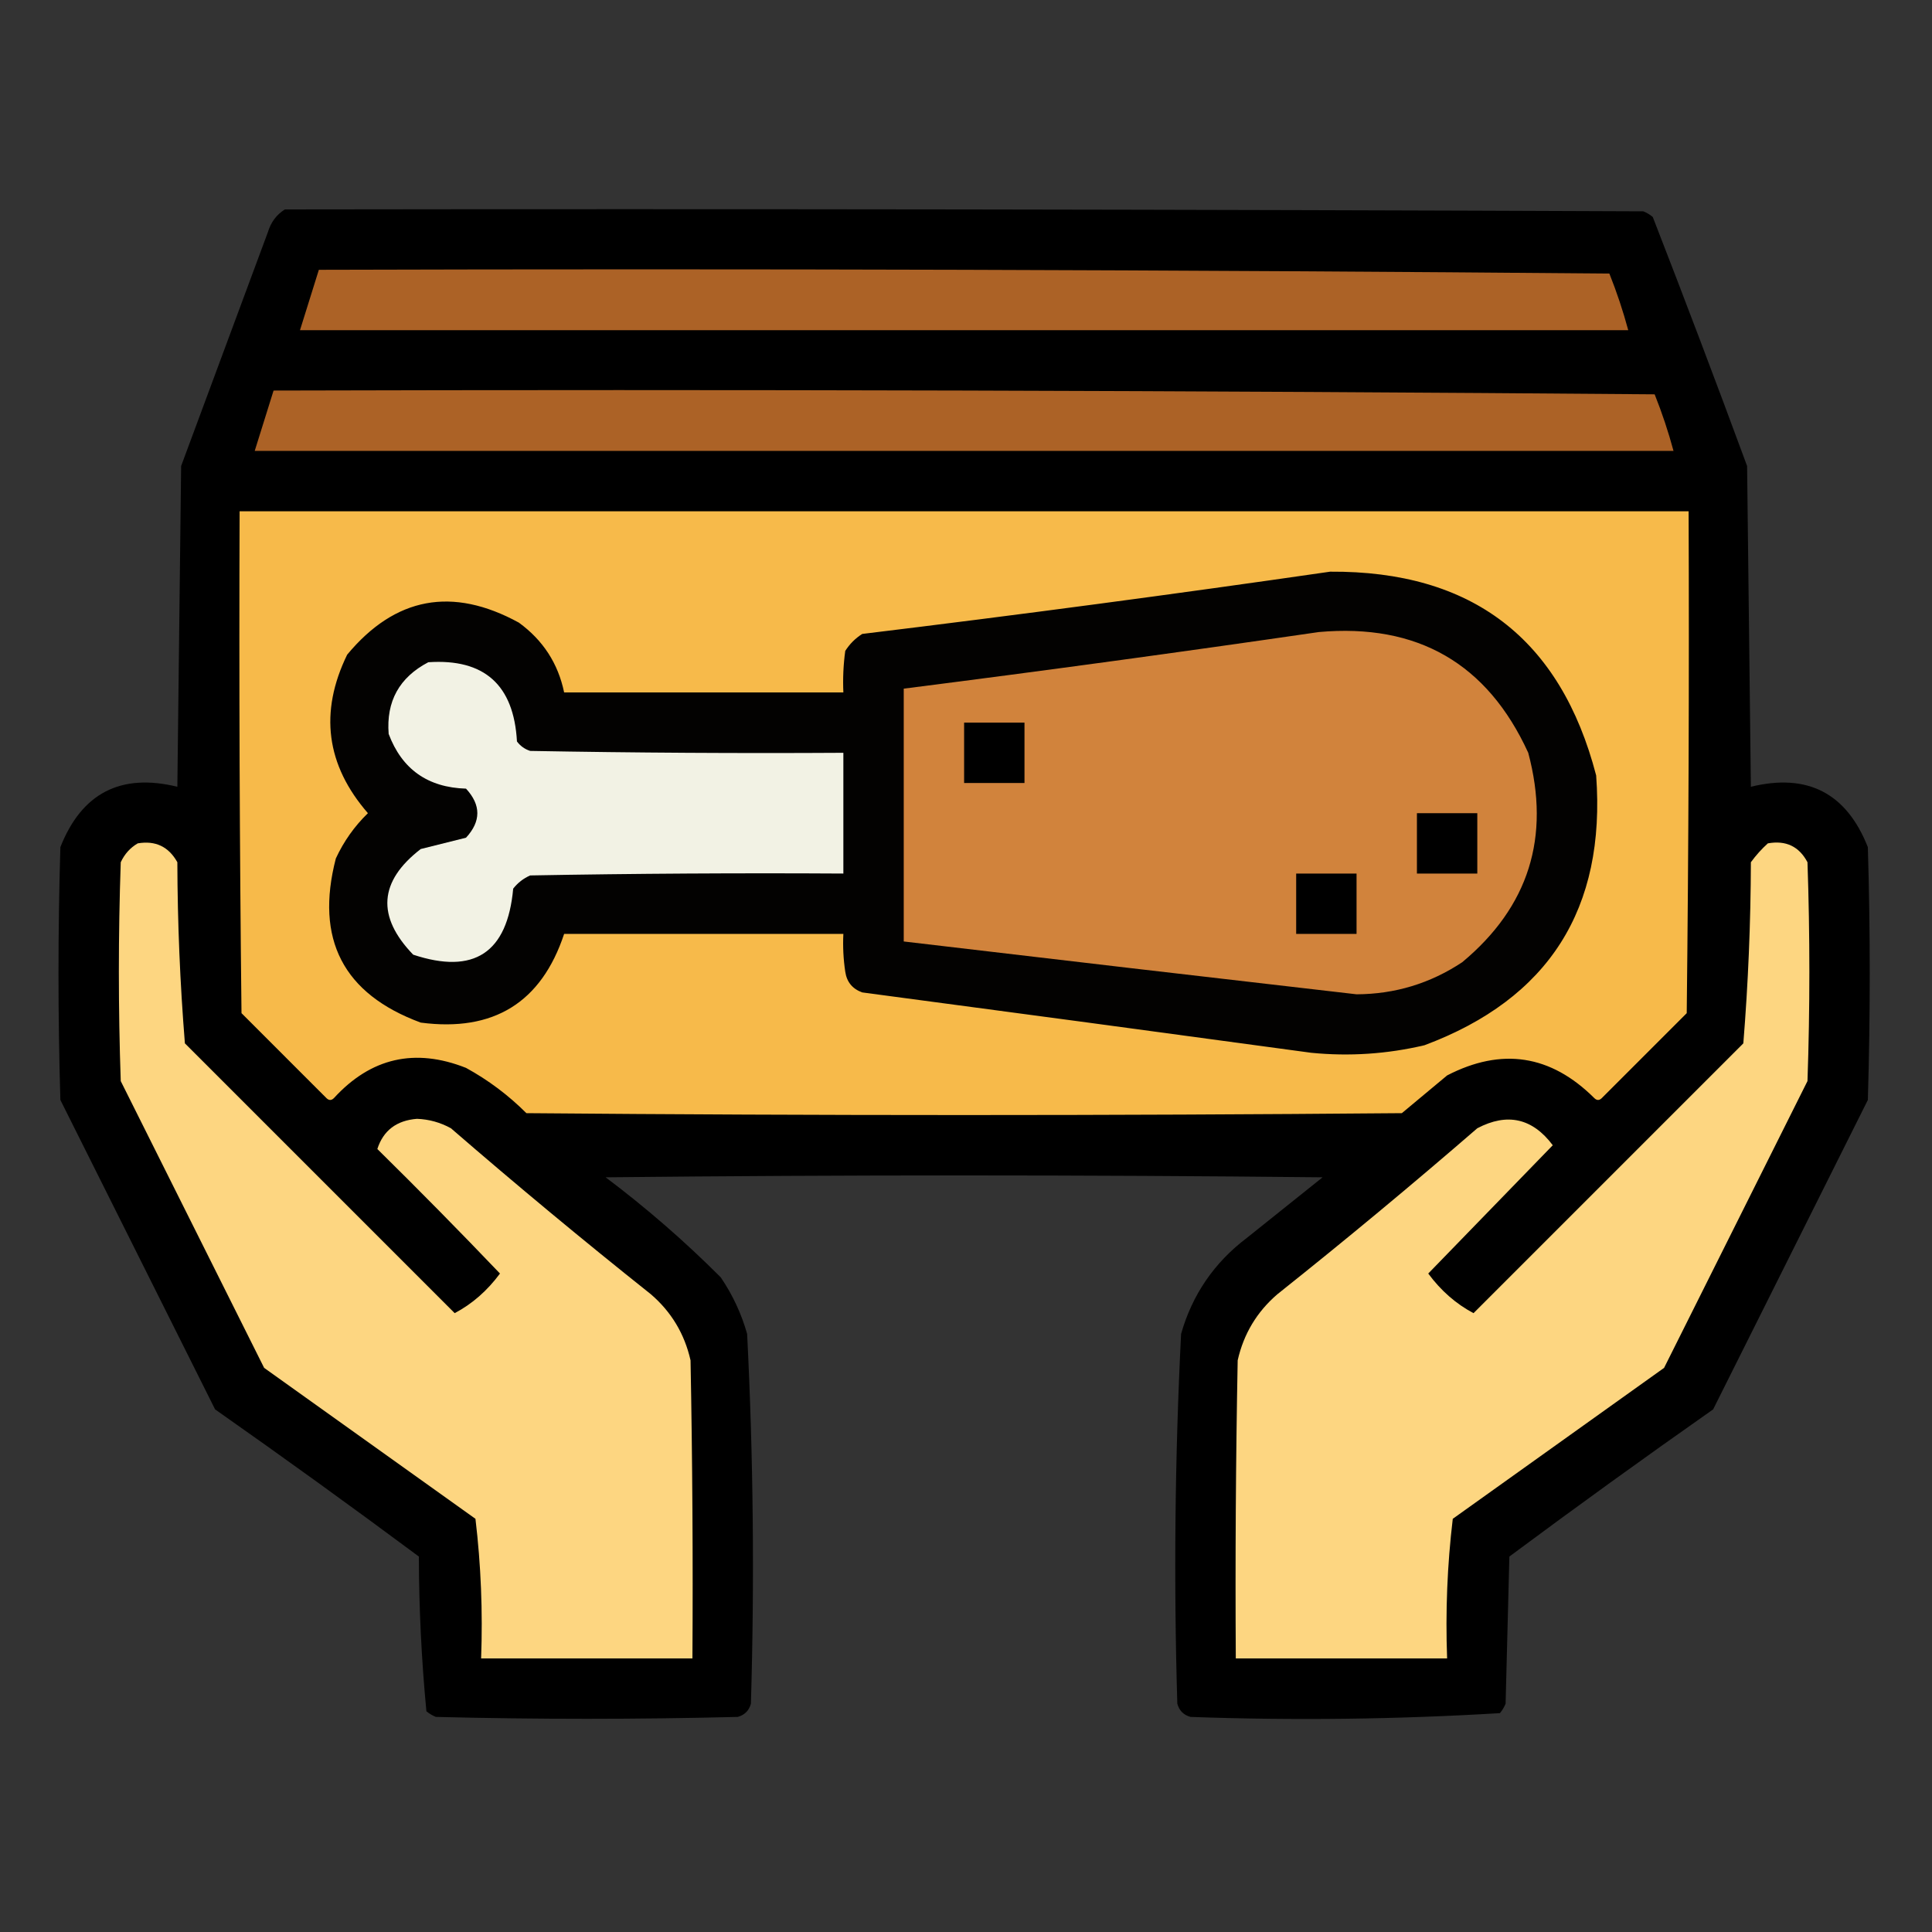 <?xml version="1.0" encoding="UTF-8"?>
<!DOCTYPE svg PUBLIC "-//W3C//DTD SVG 1.1//EN" "http://www.w3.org/Graphics/SVG/1.1/DTD/svg11.dtd">
<svg xmlns="http://www.w3.org/2000/svg" version="1.1" width="512px" height="512px" style="shape-rendering:geometricPrecision; text-rendering:geometricPrecision; image-rendering:optimizeQuality; fill-rule:evenodd; clip-rule:evenodd" xmlns:xlink="http://www.w3.org/1999/xlink">
<rect width="100%" height="100%" fill="#333333" stroke="none"/>
<g><path style="opacity:0.991" fill="#010000" d="M 75.5,55.5 C 195.5,55.333 315.5,55.5 435.5,56C 436.416,56.374 437.25,56.874 438,57.5C 446.53,79.422 454.863,101.422 463,123.5C 463.333,151.833 463.667,180.167 464,208.5C 479.007,204.836 489.34,210.17 495,224.5C 495.667,246.833 495.667,269.167 495,291.5C 481.333,318.833 467.667,346.167 454,373.5C 435.823,386.255 417.823,399.255 400,412.5C 399.667,425.5 399.333,438.5 399,451.5C 398.626,452.416 398.126,453.25 397.5,454C 370.253,455.649 342.92,455.982 315.5,455C 313.667,454.5 312.5,453.333 312,451.5C 311.029,418.786 311.362,386.119 313,353.5C 315.969,343.07 321.802,334.57 330.5,328C 337.167,322.667 343.833,317.333 350.5,312C 287.167,311.333 223.833,311.333 160.5,312C 171.258,320.087 181.424,328.92 191,338.5C 194.137,343.108 196.47,348.108 198,353.5C 199.638,386.119 199.971,418.786 199,451.5C 198.5,453.333 197.333,454.5 195.5,455C 168.833,455.667 142.167,455.667 115.5,455C 114.584,454.626 113.75,454.126 113,453.5C 111.702,439.927 111.035,426.261 111,412.5C 93.177,399.255 75.177,386.255 57,373.5C 43.333,346.167 29.667,318.833 16,291.5C 15.333,269.167 15.333,246.833 16,224.5C 21.66,210.17 31.993,204.836 47,208.5C 47.333,180.167 47.667,151.833 48,123.5C 55.667,102.833 63.333,82.167 71,61.5C 71.804,58.854 73.304,56.854 75.5,55.5 Z"/></g>
<g><path style="opacity:1" fill="#ac6226" d="M 84.5,71.5 C 198.502,71.167 312.502,71.5 426.5,72.5C 428.468,77.427 430.134,82.427 431.5,87.5C 314.167,87.5 196.833,87.5 79.5,87.5C 81.159,82.177 82.826,76.844 84.5,71.5 Z"/></g>
<g><path style="opacity:1" fill="#ac6226" d="M 72.5,103.5 C 194.502,103.167 316.502,103.5 438.5,104.5C 440.468,109.427 442.134,114.427 443.5,119.5C 318.167,119.5 192.833,119.5 67.5,119.5C 69.159,114.177 70.826,108.844 72.5,103.5 Z"/></g>
<g><path style="opacity:1" fill="#f7ba4a" d="M 63.5,135.5 C 191.5,135.5 319.5,135.5 447.5,135.5C 447.667,179.835 447.5,224.168 447,268.5C 439.5,276 432,283.5 424.5,291C 423.833,291.667 423.167,291.667 422.5,291C 410.964,279.523 397.964,277.523 383.5,285C 379.5,288.333 375.5,291.667 371.5,295C 294.167,295.667 216.833,295.667 139.5,295C 134.732,290.231 129.399,286.231 123.5,283C 109.955,277.651 98.288,280.317 88.5,291C 87.833,291.667 87.167,291.667 86.5,291C 79,283.5 71.5,276 64,268.5C 63.5,224.168 63.333,179.835 63.5,135.5 Z"/></g>
<g><path style="opacity:1" fill="#030201" d="M 352.5,151.5 C 390.075,151.252 413.575,169.252 423,205.5C 425.603,240.854 410.436,264.688 377.5,277C 367.62,279.327 357.62,279.994 347.5,279C 307.825,273.6 268.158,268.266 228.5,263C 225.898,262.065 224.398,260.232 224,257.5C 223.502,254.183 223.335,250.85 223.5,247.5C 198.833,247.5 174.167,247.5 149.5,247.5C 143.465,265.699 130.798,273.532 111.5,271C 90.953,263.409 83.453,248.909 89,227.5C 91.096,222.973 93.929,218.973 97.5,215.5C 86.409,202.749 84.576,188.749 92,173.5C 104.708,158.197 119.875,155.364 137.5,165C 143.91,169.665 147.91,175.832 149.5,183.5C 174.167,183.5 198.833,183.5 223.5,183.5C 223.335,179.818 223.501,176.152 224,172.5C 225.167,170.667 226.667,169.167 228.5,168C 270.049,162.95 311.382,157.45 352.5,151.5 Z"/></g>
<g><path style="opacity:1" fill="#d1833c" d="M 349.5,167.5 C 375.665,165.158 394.165,175.825 405,199.5C 410.963,221.84 405.129,240.34 387.5,255C 379.025,260.619 369.692,263.453 359.5,263.5C 319.489,258.893 279.489,254.226 239.5,249.5C 239.5,227.167 239.5,204.833 239.5,182.5C 276.343,177.813 313.009,172.813 349.5,167.5 Z"/></g>
<g><path style="opacity:1" fill="#f2f2e4" d="M 113.5,175.5 C 128.335,174.495 136.168,181.495 137,196.5C 137.903,197.701 139.069,198.535 140.5,199C 168.165,199.5 195.831,199.667 223.5,199.5C 223.5,210.167 223.5,220.833 223.5,231.5C 195.831,231.333 168.165,231.5 140.5,232C 138.714,232.785 137.214,233.951 136,235.5C 134.46,252.514 125.627,258.348 109.5,253C 99.743,242.885 100.41,233.552 111.5,225C 115.5,224 119.5,223 123.5,222C 127.5,217.667 127.5,213.333 123.5,209C 113.353,208.69 106.52,203.856 103,194.5C 102.32,185.86 105.82,179.527 113.5,175.5 Z"/></g>
<g><path style="opacity:1" fill="#000000" d="M 255.5,191.5 C 260.833,191.5 266.167,191.5 271.5,191.5C 271.5,196.833 271.5,202.167 271.5,207.5C 266.167,207.5 260.833,207.5 255.5,207.5C 255.5,202.167 255.5,196.833 255.5,191.5 Z"/></g>
<g><path style="opacity:1" fill="#000000" d="M 375.5,215.5 C 380.833,215.5 386.167,215.5 391.5,215.5C 391.5,220.833 391.5,226.167 391.5,231.5C 386.167,231.5 380.833,231.5 375.5,231.5C 375.5,226.167 375.5,220.833 375.5,215.5 Z"/></g>
<g><path style="opacity:1" fill="#fdd681" d="M 36.5,223.5 C 41.194,222.7 44.694,224.367 47,228.5C 47.045,244.567 47.712,260.567 49,276.5C 72.833,300.333 96.667,324.167 120.5,348C 125.133,345.554 129.133,342.054 132.5,337.5C 121.848,326.347 111.014,315.347 100,304.5C 101.576,299.598 105.076,296.931 110.5,296.5C 113.698,296.622 116.698,297.455 119.5,299C 136.875,314.044 154.542,328.71 172.5,343C 177.913,347.655 181.413,353.488 183,360.5C 183.5,386.831 183.667,413.165 183.5,439.5C 164.833,439.5 146.167,439.5 127.5,439.5C 127.96,427.066 127.46,414.733 126,402.5C 107.333,389.167 88.667,375.833 70,362.5C 57.333,337.167 44.667,311.833 32,286.5C 31.333,267.167 31.333,247.833 32,228.5C 33.025,226.313 34.525,224.646 36.5,223.5 Z"/></g>
<g><path style="opacity:1" fill="#fdd681" d="M 468.5,223.5 C 473.28,222.641 476.78,224.308 479,228.5C 479.667,247.833 479.667,267.167 479,286.5C 466.333,311.833 453.667,337.167 441,362.5C 422.333,375.833 403.667,389.167 385,402.5C 383.54,414.733 383.04,427.066 383.5,439.5C 364.833,439.5 346.167,439.5 327.5,439.5C 327.333,413.165 327.5,386.831 328,360.5C 329.583,353.499 333.083,347.666 338.5,343C 356.458,328.71 374.125,314.044 391.5,299C 399.447,294.826 406.113,296.326 411.5,303.5C 400.5,314.833 389.5,326.167 378.5,337.5C 381.867,342.054 385.867,345.554 390.5,348C 414.333,324.167 438.167,300.333 462,276.5C 463.288,260.567 463.955,244.567 464,228.5C 465.366,226.638 466.866,224.972 468.5,223.5 Z"/></g>
<g><path style="opacity:1" fill="#000000" d="M 343.5,231.5 C 348.833,231.5 354.167,231.5 359.5,231.5C 359.5,236.833 359.5,242.167 359.5,247.5C 354.167,247.5 348.833,247.5 343.5,247.5C 343.5,242.167 343.5,236.833 343.5,231.5 Z"/></g>
</svg>

